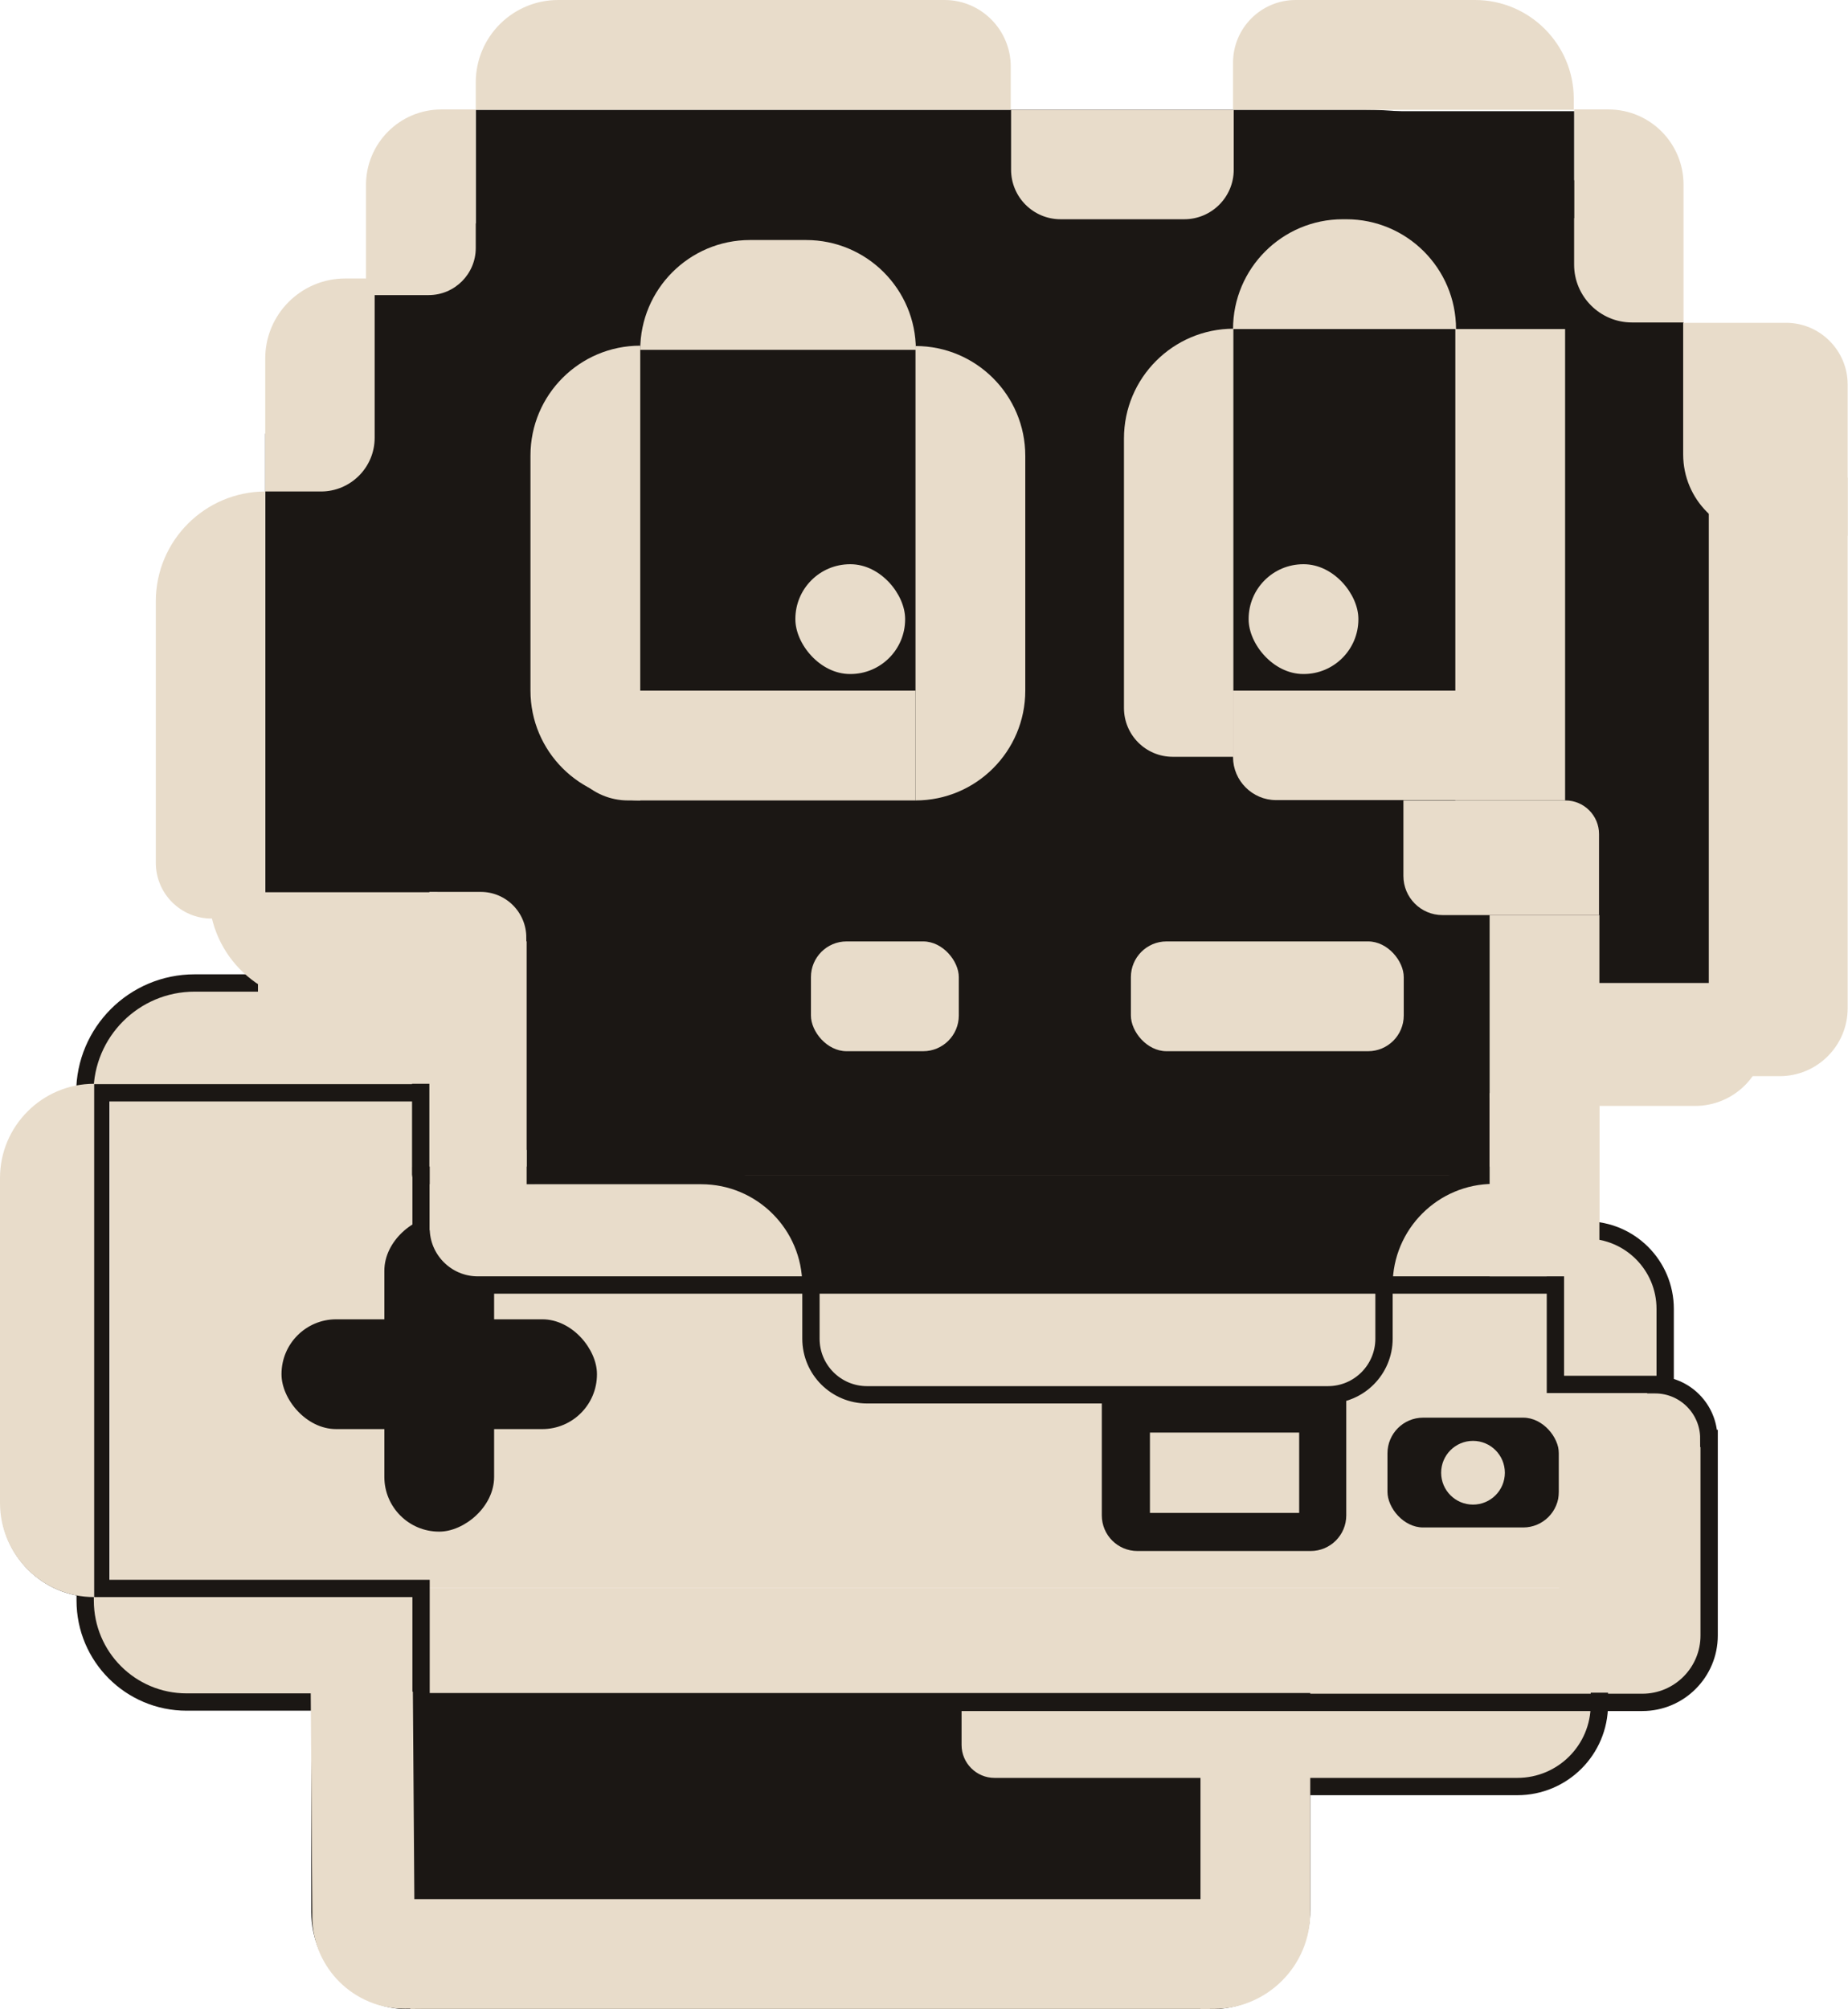 <?xml version="1.0" encoding="UTF-8"?>
<svg id="Calque_1" data-name="Calque 1" xmlns="http://www.w3.org/2000/svg" viewBox="0 0 53.37 58">
  <defs>
    <style>
      .cls-1 {
        stroke: #1b1714;
        stroke-miterlimit: 10;
        stroke-width: .5px;
      }

      .cls-1, .cls-2 {
        fill: #e8dcca;
      }

      .cls-2, .cls-3 {
        stroke-width: 0px;
      }

      .cls-3 {
        fill: #1b1714;
      }
    </style>
  </defs>
  <rect class="cls-2" x="12.16" y="45.84" width="33.87" height="3.17"/>
  <rect class="cls-2" x="3.17" y="31.69" width="43.02" height="14.15"/>
  <rect class="cls-3" x="2.5" y="14.67" width="19.46" height="3.02" transform="translate(-3.94 28.41) rotate(-90)"/>
  <rect class="cls-3" x="2.52" y="17.67" width="13.38" height="3.09" transform="translate(-10.01 28.42) rotate(-90)"/>
  <path class="cls-3" d="M3.17,45.84h7.41v3.17h-6.25c-.64,0-1.17-.52-1.17-1.17v-2h0Z"/>
  <rect class="cls-3" x="19.12" y="33.93" width="23.9" height="3.17"/>
  <rect class="cls-3" x="8.12" y="38.09" width="9.11" height="3.17" rx="1.58" ry="1.58" transform="translate(52.36 26.99) rotate(90)"/>
  <polygon class="cls-3" points="23.42 52.17 23.42 49.01 12.16 49.01 12.16 52.17 12.16 55.74 12.16 58 34.67 58 34.67 52.17 23.42 52.17"/>
  <path class="cls-3" d="M13.74,3.17h25.71c5.47,0,9.91,4.44,9.91,9.91v18.48H15.18c-.79,0-1.44-.65-1.44-1.44V3.17h0Z"/>
  <path class="cls-3" d="M8.99,48.88h28.85v6.26c0,1.58-1.28,2.87-2.87,2.87H11.8c-1.55,0-2.81-1.26-2.81-2.81v-6.32h0Z"/>
  <path class="cls-3" d="M2.68,31.55h.48v14.56h-.44c-1.49,0-2.7-1.21-2.7-2.7v-9.2c0-1.47,1.19-2.66,2.66-2.66Z"/>
  <path class="cls-1" d="M27.53,49.15h18.66v.06c0,1.31-1.06,2.37-2.37,2.37h-15.1c-.66,0-1.2-.54-1.2-1.2v-1.22h0Z"/>
  <path class="cls-2" d="M32.65,52.82h4.43c1.53,0,2.78,1.24,2.78,2.78v.39h-7.21v-3.17h0Z" transform="translate(90.66 18.14) rotate(90)"/>
  <path class="cls-1" d="M44.74,42.98h5.69c1.06,0,1.93.86,1.93,1.93v1.24h-9.17v-1.61c0-.86.7-1.55,1.55-1.55Z" transform="translate(92.34 -3.21) rotate(90)"/>
  <path class="cls-1" d="M23.42,37.1h16.55v1.55c0,.89-.72,1.62-1.62,1.62h-13.31c-.89,0-1.62-.72-1.62-1.62v-1.55h0Z"/>
  <path class="cls-1" d="M39.97,33.93h4.95c0,1.75-1.42,3.17-3.17,3.17h-1.79v-3.17h0Z" transform="translate(84.89 71.03) rotate(-180)"/>
  <path class="cls-1" d="M46.55,36.16h2.18v3.17h-4.46v-.89c0-1.26,1.02-2.28,2.28-2.28Z" transform="translate(84.25 -8.76) rotate(90)"/>
  <rect class="cls-3" x="40.06" y="40.94" width="4.95" height="3.17" rx="1.03" ry="1.03" transform="translate(85.08 85.04) rotate(180)"/>
  <path class="cls-1" d="M12.16,33.93h9.62c.91,0,1.64.74,1.64,1.64v1.52h-8.09c-1.75,0-3.17-1.42-3.17-3.17h0Z" transform="translate(35.58 71.03) rotate(-180)"/>
  <path class="cls-1" d="M2.45,28.38h9.71c0,1.75-1.42,3.17-3.17,3.17H2.45v-3.17h0Z" transform="translate(14.61 59.93) rotate(180)"/>
  <rect class="cls-3" x="8.12" y="38.09" width="9.11" height="3.17" rx="1.58" ry="1.58" transform="translate(25.36 79.35) rotate(180)"/>
  <path class="cls-3" d="M32.86,40.26h5.01c.57,0,1.03.46,1.03,1.03v3.49h-7.06v-3.49c0-.57.46-1.03,1.03-1.03Z" transform="translate(70.72 85.04) rotate(180)"/>
  <rect class="cls-2" x="23.42" y="27.18" width="4.27" height="3.17" rx="1.03" ry="1.03" transform="translate(51.11 57.53) rotate(180)"/>
  <rect class="cls-2" x="32.65" y="27.18" width="7.88" height="3.17" rx="1.03" ry="1.03" transform="translate(73.19 57.53) rotate(180)"/>
  <path class="cls-2" d="M-.09,18.78h12.33v1.55c0,.89-.72,1.61-1.61,1.61H3.08c-1.75,0-3.17-1.42-3.17-3.17H-.09Z" transform="translate(26.44 14.28) rotate(90)"/>
  <path class="cls-2" d="M6.17,9.54h4.6c.86,0,1.55.7,1.55,1.55v1.61h-3.84c-1.28,0-2.31-1.04-2.31-2.31v-.85h0Z" transform="translate(20.36 1.87) rotate(90)"/>
  <path class="cls-2" d="M9.48,4.26h4c.75,0,1.36.61,1.36,1.36v1.81h-3.18c-1.2,0-2.18-.97-2.18-2.18v-.99h0Z" transform="translate(18 -6.32) rotate(90)"/>
  <path class="cls-2" d="M16.12,0h11.16C28.33,0,29.19.86,29.19,1.92v1.25h-15.45v-.79C13.74,1.06,14.81,0,16.12,0Z"/>
  <path class="cls-2" d="M30.62,3.17h3.56c.79,0,1.43.64,1.43,1.43v1.73h-6.43v-1.73c0-.79.64-1.43,1.43-1.43Z" transform="translate(64.81 9.5) rotate(180)"/>
  <path class="cls-2" d="M35.62,0h9.84v1.36c0,1-.81,1.81-1.81,1.81h-5.18c-1.57,0-2.85-1.28-2.85-2.85V0h0Z" transform="translate(81.07 3.17) rotate(180)"/>
  <path class="cls-2" d="M46.13,4.66h3.98v1.49c0,.92-.75,1.67-1.67,1.67h-4.48v-.99c0-1.2.97-2.17,2.17-2.17Z" transform="translate(53.28 -40.8) rotate(90)"/>
  <path class="cls-2" d="M49.7,10.02h4.37v2.4c0,1.3-1.05,2.35-2.35,2.35h-3.8v-2.97c0-.98.8-1.78,1.78-1.78Z" transform="translate(63.38 -38.6) rotate(90)"/>
  <path class="cls-2" d="M46.6,28.38h4.39v3.55h-6.43v-1.51c0-1.13.91-2.04,2.04-2.04Z" transform="translate(95.55 60.31) rotate(180)"/>
  <path class="cls-2" d="M42.72,20.43h15.32c1.08,0,1.96.88,1.96,1.96v2.05h-17.28v-4.01h0Z" transform="translate(73.79 -28.93) rotate(90)"/>
  <path class="cls-2" d="M10.35,14.96h13.12c0,1.75-1.42,3.17-3.17,3.17h-6.79c-1.75,0-3.17-1.42-3.17-3.17h0Z" transform="translate(33.45 -.36) rotate(90)"/>
  <path class="cls-2" d="M18.49,6.94h7.95c0,1.75-1.42,3.17-3.17,3.17h-1.62c-1.75,0-3.17-1.42-3.17-3.17h0Z" transform="translate(44.93 17.04) rotate(180)"/>
  <path class="cls-2" d="M35.62,6.33h6.43c0,1.75-1.42,3.17-3.17,3.17h-.1c-1.75,0-3.17-1.42-3.17-3.17h0Z" transform="translate(77.66 15.83) rotate(180)"/>
  <path class="cls-2" d="M16.25,19.94h10.19v3.17h-8.3c-1.05,0-1.9-.85-1.9-1.9v-1.27h0Z"/>
  <path class="cls-2" d="M24.63,14.96h6.79c1.75,0,3.17,1.42,3.17,3.17h-13.12c0-1.75,1.42-3.17,3.17-3.17Z" transform="translate(44.57 -11.48) rotate(90)"/>
  <path class="cls-2" d="M27.85,14.09h12.36v1.75c0,.78-.63,1.41-1.41,1.41h-7.78c-1.75,0-3.17-1.42-3.17-3.17h0Z" transform="translate(49.71 -18.36) rotate(90)"/>
  <path class="cls-2" d="M35.62,19.94h5.19c.68,0,1.24.56,1.24,1.24v1.92h-6.43v-3.17h0Z" transform="translate(77.66 43.04) rotate(180)"/>
  <rect class="cls-2" x="36.82" y="14.72" width="13.61" height="3.17" transform="translate(59.92 -27.32) rotate(90)"/>
  <path class="cls-2" d="M40.54,23.1h4.52c.63,0,1.13.51,1.13,1.13v2.18h-4.68c-.54,0-.97-.44-.97-.97v-2.34h0Z" transform="translate(86.72 49.52) rotate(180)"/>
  <rect class="cls-3" x="15.33" y="31.55" width="27.69" height="2.39"/>
  <rect class="cls-2" x="11.85" y="54.83" width="23.09" height="3.17"/>
  <rect class="cls-2" x="22.97" y="16.3" width="3.17" height="3.17" rx="1.58" ry="1.58" transform="translate(49.11 35.76) rotate(180)"/>
  <rect class="cls-2" x="36.07" y="16.3" width="3.17" height="3.17" rx="1.58" ry="1.58" transform="translate(75.3 35.76) rotate(180)"/>
  <path class="cls-2" d="M6.33,26.02h0c1.75,0,3.17,1.42,3.17,3.17h0c-1.75,0-3.17-1.42-3.17-3.17h0Z" transform="translate(-4.66 1.79) rotate(-9.97)"/>
  <circle class="cls-2" cx="42.54" cy="42.52" r=".92"/>
  <rect class="cls-2" x="33.21" y="41.36" width="4.31" height="2.32"/>
  <rect class="cls-2" x="39.39" y="30.04" width="10.43" height="3.17" transform="translate(76.23 -12.97) rotate(90)"/>
  <path class="cls-1" d="M11.17,28.07h6.83s.02,0,.02.02v3.27s0,.02-.02.02h-8.39s-.02,0-.02-.02v-1.71c0-.87.7-1.57,1.57-1.57Z" transform="translate(43.53 15.91) rotate(90)"/>
  <rect class="cls-2" x="12.41" y="33.2" width="2.8" height="2.32"/>
  <rect class="cls-2" x="7.45" y="25.76" width="5.18" height="5.53"/>
  <rect class="cls-2" x="45.02" y="40.22" width="2.55" height="8.65"/>
  <path class="cls-1" d="M2.46,45.86h6.77c1.62,0,2.93,1.31,2.93,2.93v.35H2.46v-3.28h0Z" transform="translate(14.62 95) rotate(180)"/>
  <path class="cls-2" d="M5.9,51.95h9.15v.29c0,1.47-1.19,2.66-2.66,2.66h-6.49v-2.95h0Z" transform="translate(63.83 42.57) rotate(89.59)"/>
  <path class="cls-2" d="M-6.05,37.34h14.82c0,1.5-1.22,2.72-2.72,2.72H-3.33c-1.5,0-2.72-1.22-2.72-2.72h0Z" transform="translate(40.06 37.34) rotate(90)"/>
  <rect class="cls-3" x="35.62" y="3.2" width="9.83" height="3.09" transform="translate(81.08 9.5) rotate(180)"/>
</svg>